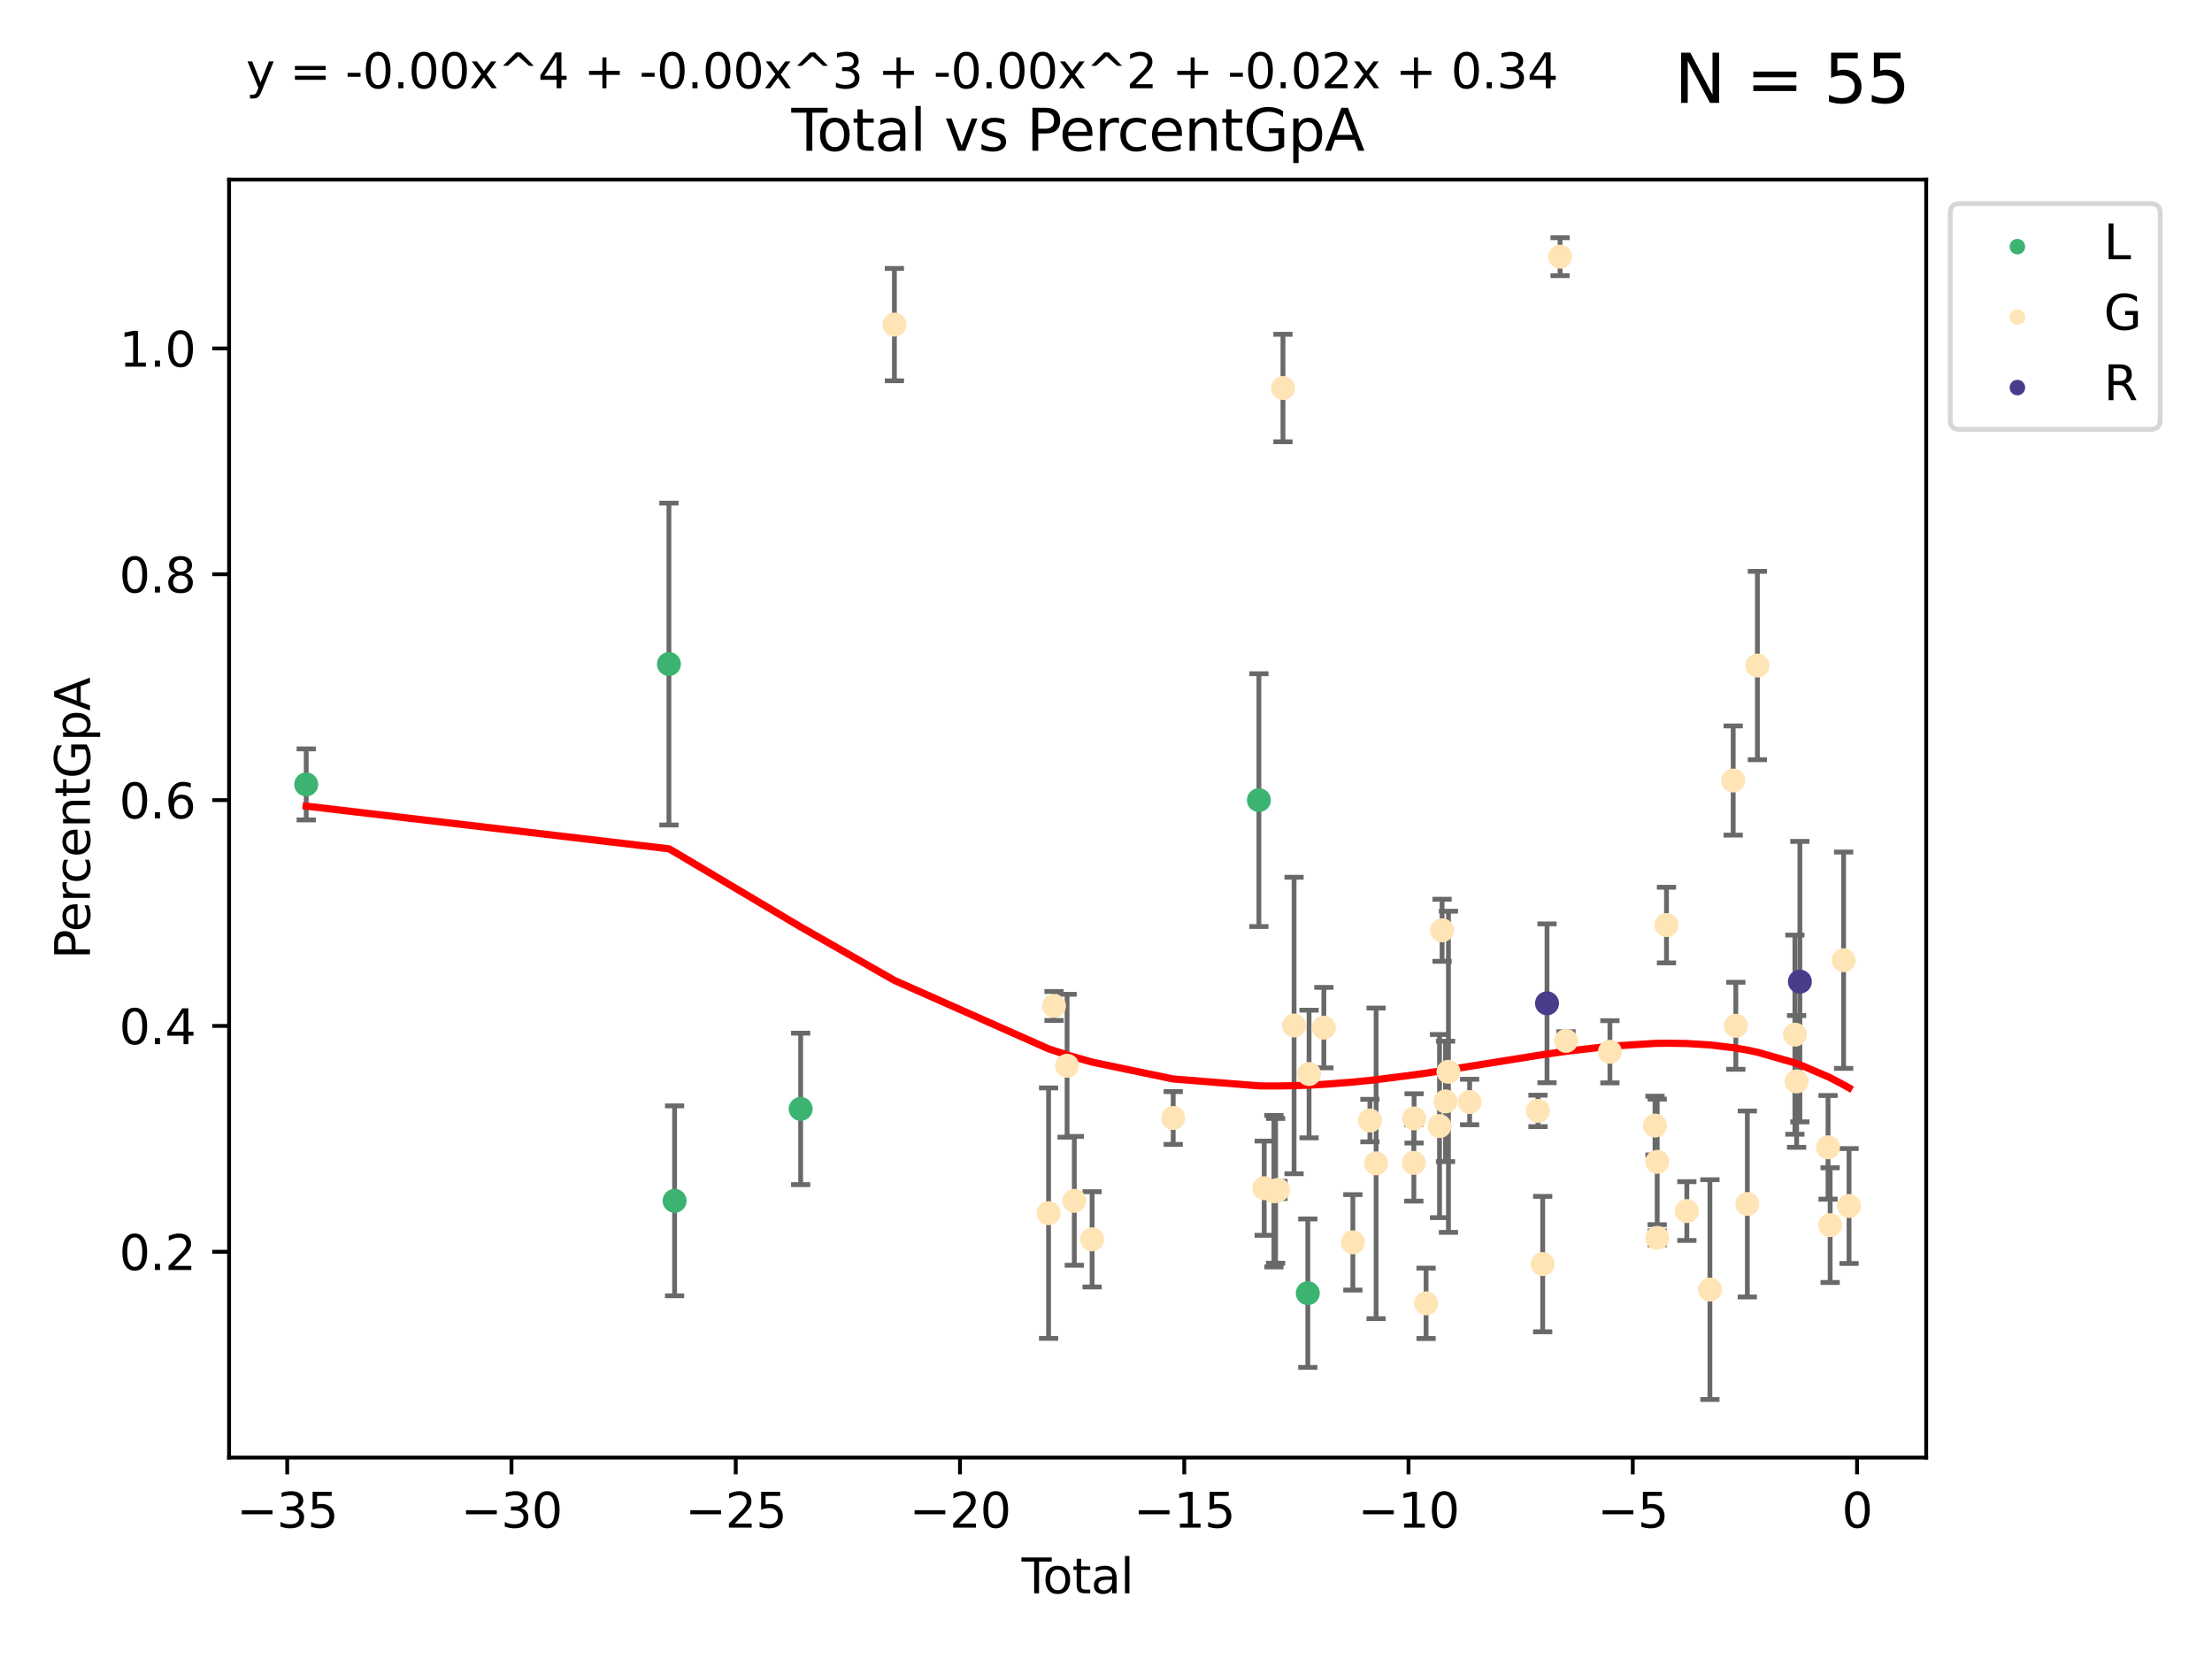 <?xml version="1.0" encoding="utf-8" standalone="no"?>
<!DOCTYPE svg PUBLIC "-//W3C//DTD SVG 1.1//EN"
  "http://www.w3.org/Graphics/SVG/1.1/DTD/svg11.dtd">
<svg xmlns:xlink="http://www.w3.org/1999/xlink" width="460.8pt" height="345.6pt" viewBox="0 0 460.8 345.6" xmlns="http://www.w3.org/2000/svg" version="1.1">
 <defs>
  <style type="text/css">*{stroke-linejoin: round; stroke-linecap: butt}</style>
 </defs>
 <g id="figure_1">
  <g id="patch_1">
   <path d="M 0 345.6 
L 460.8 345.6 
L 460.8 0 
L 0 0 
z
" style="fill: #ffffff"/>
  </g>
  <g id="axes_1">
   <g id="patch_2">
    <path d="M 47.72 303.64 
L 401.26 303.64 
L 401.26 37.411 
L 47.72 37.411 
z
" style="fill: #ffffff"/>
   </g>
   <g id="PathCollection_1">
    <defs>
     <path id="m3e41e3991b" d="M 0 1.118 
C 0.297 1.118 0.581 1 0.791 0.791 
C 1 0.581 1.118 0.297 1.118 0 
C 1.118 -0.297 1 -0.581 0.791 -0.791 
C 0.581 -1 0.297 -1.118 0 -1.118 
C -0.297 -1.118 -0.581 -1 -0.791 -0.791 
C -1 -0.581 -1.118 -0.297 -1.118 0 
C -1.118 0.297 -1 0.581 -0.791 0.791 
C -0.581 1 -0.297 1.118 0 1.118 
z
" style="stroke: #3cb371"/>
    </defs>
    <g clip-path="url(#pbebaef1f27)">
     <use xlink:href="#m3e41e3991b" x="63.79" y="163.407" style="fill: #3cb371; stroke: #3cb371"/>
     <use xlink:href="#m3e41e3991b" x="139.351" y="138.334" style="fill: #3cb371; stroke: #3cb371"/>
     <use xlink:href="#m3e41e3991b" x="140.531" y="250.154" style="fill: #3cb371; stroke: #3cb371"/>
     <use xlink:href="#m3e41e3991b" x="166.792" y="231.004" style="fill: #3cb371; stroke: #3cb371"/>
     <use xlink:href="#m3e41e3991b" x="262.252" y="166.679" style="fill: #3cb371; stroke: #3cb371"/>
     <use xlink:href="#m3e41e3991b" x="272.441" y="269.393" style="fill: #3cb371; stroke: #3cb371"/>
    </g>
   </g>
   <g id="PathCollection_2">
    <defs>
     <path id="mf39c78d63e" d="M 0 1.118 
C 0.297 1.118 0.581 1 0.791 0.791 
C 1 0.581 1.118 0.297 1.118 0 
C 1.118 -0.297 1 -0.581 0.791 -0.791 
C 0.581 -1 0.297 -1.118 0 -1.118 
C -0.297 -1.118 -0.581 -1 -0.791 -0.791 
C -1 -0.581 -1.118 -0.297 -1.118 0 
C -1.118 0.297 -1 0.581 -0.791 0.791 
C -0.581 1 -0.297 1.118 0 1.118 
z
" style="stroke: #ffe4b5"/>
    </defs>
    <g clip-path="url(#pbebaef1f27)">
     <use xlink:href="#mf39c78d63e" x="186.322" y="67.622" style="fill: #ffe4b5; stroke: #ffe4b5"/>
     <use xlink:href="#mf39c78d63e" x="218.437" y="252.72" style="fill: #ffe4b5; stroke: #ffe4b5"/>
     <use xlink:href="#mf39c78d63e" x="219.57" y="209.556" style="fill: #ffe4b5; stroke: #ffe4b5"/>
     <use xlink:href="#mf39c78d63e" x="222.292" y="222.013" style="fill: #ffe4b5; stroke: #ffe4b5"/>
     <use xlink:href="#mf39c78d63e" x="223.798" y="250.153" style="fill: #ffe4b5; stroke: #ffe4b5"/>
     <use xlink:href="#mf39c78d63e" x="227.505" y="258.176" style="fill: #ffe4b5; stroke: #ffe4b5"/>
     <use xlink:href="#mf39c78d63e" x="244.4" y="232.9" style="fill: #ffe4b5; stroke: #ffe4b5"/>
     <use xlink:href="#mf39c78d63e" x="263.358" y="247.522" style="fill: #ffe4b5; stroke: #ffe4b5"/>
     <use xlink:href="#mf39c78d63e" x="265.383" y="248.145" style="fill: #ffe4b5; stroke: #ffe4b5"/>
     <use xlink:href="#mf39c78d63e" x="265.726" y="248.076" style="fill: #ffe4b5; stroke: #ffe4b5"/>
     <use xlink:href="#mf39c78d63e" x="266.226" y="247.88" style="fill: #ffe4b5; stroke: #ffe4b5"/>
     <use xlink:href="#mf39c78d63e" x="267.265" y="80.833" style="fill: #ffe4b5; stroke: #ffe4b5"/>
     <use xlink:href="#mf39c78d63e" x="269.578" y="213.631" style="fill: #ffe4b5; stroke: #ffe4b5"/>
     <use xlink:href="#mf39c78d63e" x="272.702" y="223.736" style="fill: #ffe4b5; stroke: #ffe4b5"/>
     <use xlink:href="#mf39c78d63e" x="275.784" y="214.075" style="fill: #ffe4b5; stroke: #ffe4b5"/>
     <use xlink:href="#mf39c78d63e" x="281.827" y="258.802" style="fill: #ffe4b5; stroke: #ffe4b5"/>
     <use xlink:href="#mf39c78d63e" x="285.381" y="233.433" style="fill: #ffe4b5; stroke: #ffe4b5"/>
     <use xlink:href="#mf39c78d63e" x="286.669" y="242.348" style="fill: #ffe4b5; stroke: #ffe4b5"/>
     <use xlink:href="#mf39c78d63e" x="294.532" y="242.248" style="fill: #ffe4b5; stroke: #ffe4b5"/>
     <use xlink:href="#mf39c78d63e" x="294.58" y="232.981" style="fill: #ffe4b5; stroke: #ffe4b5"/>
     <use xlink:href="#mf39c78d63e" x="297.077" y="271.509" style="fill: #ffe4b5; stroke: #ffe4b5"/>
     <use xlink:href="#mf39c78d63e" x="299.88" y="234.58" style="fill: #ffe4b5; stroke: #ffe4b5"/>
     <use xlink:href="#mf39c78d63e" x="300.413" y="193.794" style="fill: #ffe4b5; stroke: #ffe4b5"/>
     <use xlink:href="#mf39c78d63e" x="301.133" y="229.445" style="fill: #ffe4b5; stroke: #ffe4b5"/>
     <use xlink:href="#mf39c78d63e" x="301.737" y="223.271" style="fill: #ffe4b5; stroke: #ffe4b5"/>
     <use xlink:href="#mf39c78d63e" x="306.151" y="229.568" style="fill: #ffe4b5; stroke: #ffe4b5"/>
     <use xlink:href="#mf39c78d63e" x="320.391" y="231.419" style="fill: #ffe4b5; stroke: #ffe4b5"/>
     <use xlink:href="#mf39c78d63e" x="321.369" y="263.33" style="fill: #ffe4b5; stroke: #ffe4b5"/>
     <use xlink:href="#mf39c78d63e" x="324.991" y="53.471" style="fill: #ffe4b5; stroke: #ffe4b5"/>
     <use xlink:href="#mf39c78d63e" x="326.228" y="216.831" style="fill: #ffe4b5; stroke: #ffe4b5"/>
     <use xlink:href="#mf39c78d63e" x="335.374" y="219.106" style="fill: #ffe4b5; stroke: #ffe4b5"/>
     <use xlink:href="#mf39c78d63e" x="344.764" y="234.476" style="fill: #ffe4b5; stroke: #ffe4b5"/>
     <use xlink:href="#mf39c78d63e" x="345.222" y="242.041" style="fill: #ffe4b5; stroke: #ffe4b5"/>
     <use xlink:href="#mf39c78d63e" x="345.232" y="257.873" style="fill: #ffe4b5; stroke: #ffe4b5"/>
     <use xlink:href="#mf39c78d63e" x="347.16" y="192.703" style="fill: #ffe4b5; stroke: #ffe4b5"/>
     <use xlink:href="#mf39c78d63e" x="351.401" y="252.289" style="fill: #ffe4b5; stroke: #ffe4b5"/>
     <use xlink:href="#mf39c78d63e" x="356.205" y="268.645" style="fill: #ffe4b5; stroke: #ffe4b5"/>
     <use xlink:href="#mf39c78d63e" x="361.057" y="162.596" style="fill: #ffe4b5; stroke: #ffe4b5"/>
     <use xlink:href="#mf39c78d63e" x="361.601" y="213.69" style="fill: #ffe4b5; stroke: #ffe4b5"/>
     <use xlink:href="#mf39c78d63e" x="364.003" y="250.811" style="fill: #ffe4b5; stroke: #ffe4b5"/>
     <use xlink:href="#mf39c78d63e" x="366.1" y="138.643" style="fill: #ffe4b5; stroke: #ffe4b5"/>
     <use xlink:href="#mf39c78d63e" x="373.91" y="215.535" style="fill: #ffe4b5; stroke: #ffe4b5"/>
     <use xlink:href="#mf39c78d63e" x="374.27" y="225.278" style="fill: #ffe4b5; stroke: #ffe4b5"/>
     <use xlink:href="#mf39c78d63e" x="380.817" y="239.008" style="fill: #ffe4b5; stroke: #ffe4b5"/>
     <use xlink:href="#mf39c78d63e" x="381.252" y="255.216" style="fill: #ffe4b5; stroke: #ffe4b5"/>
     <use xlink:href="#mf39c78d63e" x="384.061" y="200.033" style="fill: #ffe4b5; stroke: #ffe4b5"/>
     <use xlink:href="#mf39c78d63e" x="385.19" y="251.233" style="fill: #ffe4b5; stroke: #ffe4b5"/>
    </g>
   </g>
   <g id="PathCollection_3">
    <defs>
     <path id="m89ee3f9624" d="M 0 1.118 
C 0.297 1.118 0.581 1 0.791 0.791 
C 1 0.581 1.118 0.297 1.118 0 
C 1.118 -0.297 1 -0.581 0.791 -0.791 
C 0.581 -1 0.297 -1.118 0 -1.118 
C -0.297 -1.118 -0.581 -1 -0.791 -0.791 
C -1 -0.581 -1.118 -0.297 -1.118 0 
C -1.118 0.297 -1 0.581 -0.791 0.791 
C -0.581 1 -0.297 1.118 0 1.118 
z
" style="stroke: #483d8b"/>
    </defs>
    <g clip-path="url(#pbebaef1f27)">
     <use xlink:href="#m89ee3f9624" x="322.271" y="209.007" style="fill: #483d8b; stroke: #483d8b"/>
     <use xlink:href="#m89ee3f9624" x="374.946" y="204.49" style="fill: #483d8b; stroke: #483d8b"/>
    </g>
   </g>
   <g id="matplotlib.axis_1">
    <g id="xtick_1">
     <g id="line2d_1">
      <defs>
       <path id="m8ff96ed85f" d="M 0 0 
L 0 3.5 
" style="stroke: #000000; stroke-width: 0.8"/>
      </defs>
      <g>
       <use xlink:href="#m8ff96ed85f" x="59.83" y="303.64" style="stroke: #000000; stroke-width: 0.8"/>
      </g>
     </g>
     <g id="text_1">
      <!-- −35 -->
      <g transform="translate(49.278 318.238)scale(0.1 -0.1)">
       <defs>
        <path id="DejaVuSans-2212" d="M 678 2272 
L 4684 2272 
L 4684 1741 
L 678 1741 
L 678 2272 
z
" transform="scale(0.016)"/>
        <path id="DejaVuSans-33" d="M 2597 2516 
Q 3050 2419 3304 2112 
Q 3559 1806 3559 1356 
Q 3559 666 3084 287 
Q 2609 -91 1734 -91 
Q 1441 -91 1130 -33 
Q 819 25 488 141 
L 488 750 
Q 750 597 1062 519 
Q 1375 441 1716 441 
Q 2309 441 2620 675 
Q 2931 909 2931 1356 
Q 2931 1769 2642 2001 
Q 2353 2234 1838 2234 
L 1294 2234 
L 1294 2753 
L 1863 2753 
Q 2328 2753 2575 2939 
Q 2822 3125 2822 3475 
Q 2822 3834 2567 4026 
Q 2313 4219 1838 4219 
Q 1578 4219 1281 4162 
Q 984 4106 628 3988 
L 628 4550 
Q 988 4650 1302 4700 
Q 1616 4750 1894 4750 
Q 2613 4750 3031 4423 
Q 3450 4097 3450 3541 
Q 3450 3153 3228 2886 
Q 3006 2619 2597 2516 
z
" transform="scale(0.016)"/>
        <path id="DejaVuSans-35" d="M 691 4666 
L 3169 4666 
L 3169 4134 
L 1269 4134 
L 1269 2991 
Q 1406 3038 1543 3061 
Q 1681 3084 1819 3084 
Q 2600 3084 3056 2656 
Q 3513 2228 3513 1497 
Q 3513 744 3044 326 
Q 2575 -91 1722 -91 
Q 1428 -91 1123 -41 
Q 819 9 494 109 
L 494 744 
Q 775 591 1075 516 
Q 1375 441 1709 441 
Q 2250 441 2565 725 
Q 2881 1009 2881 1497 
Q 2881 1984 2565 2268 
Q 2250 2553 1709 2553 
Q 1456 2553 1204 2497 
Q 953 2441 691 2322 
L 691 4666 
z
" transform="scale(0.016)"/>
       </defs>
       <use xlink:href="#DejaVuSans-2212"/>
       <use xlink:href="#DejaVuSans-33" x="83.789"/>
       <use xlink:href="#DejaVuSans-35" x="147.412"/>
      </g>
     </g>
    </g>
    <g id="xtick_2">
     <g id="line2d_2">
      <g>
       <use xlink:href="#m8ff96ed85f" x="106.548" y="303.64" style="stroke: #000000; stroke-width: 0.8"/>
      </g>
     </g>
     <g id="text_2">
      <!-- −30 -->
      <g transform="translate(95.996 318.238)scale(0.1 -0.1)">
       <defs>
        <path id="DejaVuSans-30" d="M 2034 4250 
Q 1547 4250 1301 3770 
Q 1056 3291 1056 2328 
Q 1056 1369 1301 889 
Q 1547 409 2034 409 
Q 2525 409 2770 889 
Q 3016 1369 3016 2328 
Q 3016 3291 2770 3770 
Q 2525 4250 2034 4250 
z
M 2034 4750 
Q 2819 4750 3233 4129 
Q 3647 3509 3647 2328 
Q 3647 1150 3233 529 
Q 2819 -91 2034 -91 
Q 1250 -91 836 529 
Q 422 1150 422 2328 
Q 422 3509 836 4129 
Q 1250 4750 2034 4750 
z
" transform="scale(0.016)"/>
       </defs>
       <use xlink:href="#DejaVuSans-2212"/>
       <use xlink:href="#DejaVuSans-33" x="83.789"/>
       <use xlink:href="#DejaVuSans-30" x="147.412"/>
      </g>
     </g>
    </g>
    <g id="xtick_3">
     <g id="line2d_3">
      <g>
       <use xlink:href="#m8ff96ed85f" x="153.266" y="303.64" style="stroke: #000000; stroke-width: 0.8"/>
      </g>
     </g>
     <g id="text_3">
      <!-- −25 -->
      <g transform="translate(142.714 318.238)scale(0.1 -0.1)">
       <defs>
        <path id="DejaVuSans-32" d="M 1228 531 
L 3431 531 
L 3431 0 
L 469 0 
L 469 531 
Q 828 903 1448 1529 
Q 2069 2156 2228 2338 
Q 2531 2678 2651 2914 
Q 2772 3150 2772 3378 
Q 2772 3750 2511 3984 
Q 2250 4219 1831 4219 
Q 1534 4219 1204 4116 
Q 875 4013 500 3803 
L 500 4441 
Q 881 4594 1212 4672 
Q 1544 4750 1819 4750 
Q 2544 4750 2975 4387 
Q 3406 4025 3406 3419 
Q 3406 3131 3298 2873 
Q 3191 2616 2906 2266 
Q 2828 2175 2409 1742 
Q 1991 1309 1228 531 
z
" transform="scale(0.016)"/>
       </defs>
       <use xlink:href="#DejaVuSans-2212"/>
       <use xlink:href="#DejaVuSans-32" x="83.789"/>
       <use xlink:href="#DejaVuSans-35" x="147.412"/>
      </g>
     </g>
    </g>
    <g id="xtick_4">
     <g id="line2d_4">
      <g>
       <use xlink:href="#m8ff96ed85f" x="199.984" y="303.64" style="stroke: #000000; stroke-width: 0.8"/>
      </g>
     </g>
     <g id="text_4">
      <!-- −20 -->
      <g transform="translate(189.432 318.238)scale(0.1 -0.1)">
       <use xlink:href="#DejaVuSans-2212"/>
       <use xlink:href="#DejaVuSans-32" x="83.789"/>
       <use xlink:href="#DejaVuSans-30" x="147.412"/>
      </g>
     </g>
    </g>
    <g id="xtick_5">
     <g id="line2d_5">
      <g>
       <use xlink:href="#m8ff96ed85f" x="246.702" y="303.64" style="stroke: #000000; stroke-width: 0.8"/>
      </g>
     </g>
     <g id="text_5">
      <!-- −15 -->
      <g transform="translate(236.15 318.238)scale(0.1 -0.1)">
       <defs>
        <path id="DejaVuSans-31" d="M 794 531 
L 1825 531 
L 1825 4091 
L 703 3866 
L 703 4441 
L 1819 4666 
L 2450 4666 
L 2450 531 
L 3481 531 
L 3481 0 
L 794 0 
L 794 531 
z
" transform="scale(0.016)"/>
       </defs>
       <use xlink:href="#DejaVuSans-2212"/>
       <use xlink:href="#DejaVuSans-31" x="83.789"/>
       <use xlink:href="#DejaVuSans-35" x="147.412"/>
      </g>
     </g>
    </g>
    <g id="xtick_6">
     <g id="line2d_6">
      <g>
       <use xlink:href="#m8ff96ed85f" x="293.42" y="303.64" style="stroke: #000000; stroke-width: 0.8"/>
      </g>
     </g>
     <g id="text_6">
      <!-- −10 -->
      <g transform="translate(282.868 318.238)scale(0.1 -0.1)">
       <use xlink:href="#DejaVuSans-2212"/>
       <use xlink:href="#DejaVuSans-31" x="83.789"/>
       <use xlink:href="#DejaVuSans-30" x="147.412"/>
      </g>
     </g>
    </g>
    <g id="xtick_7">
     <g id="line2d_7">
      <g>
       <use xlink:href="#m8ff96ed85f" x="340.138" y="303.64" style="stroke: #000000; stroke-width: 0.8"/>
      </g>
     </g>
     <g id="text_7">
      <!-- −5 -->
      <g transform="translate(332.767 318.238)scale(0.1 -0.1)">
       <use xlink:href="#DejaVuSans-2212"/>
       <use xlink:href="#DejaVuSans-35" x="83.789"/>
      </g>
     </g>
    </g>
    <g id="xtick_8">
     <g id="line2d_8">
      <g>
       <use xlink:href="#m8ff96ed85f" x="386.856" y="303.64" style="stroke: #000000; stroke-width: 0.8"/>
      </g>
     </g>
     <g id="text_8">
      <!-- 0 -->
      <g transform="translate(383.674 318.238)scale(0.1 -0.1)">
       <use xlink:href="#DejaVuSans-30"/>
      </g>
     </g>
    </g>
    <g id="text_9">
     <!-- Total -->
     <g transform="translate(212.813 331.917)scale(0.1 -0.1)">
      <defs>
       <path id="DejaVuSans-54" d="M -19 4666 
L 3928 4666 
L 3928 4134 
L 2272 4134 
L 2272 0 
L 1638 0 
L 1638 4134 
L -19 4134 
L -19 4666 
z
" transform="scale(0.016)"/>
       <path id="DejaVuSans-6f" d="M 1959 3097 
Q 1497 3097 1228 2736 
Q 959 2375 959 1747 
Q 959 1119 1226 758 
Q 1494 397 1959 397 
Q 2419 397 2687 759 
Q 2956 1122 2956 1747 
Q 2956 2369 2687 2733 
Q 2419 3097 1959 3097 
z
M 1959 3584 
Q 2709 3584 3137 3096 
Q 3566 2609 3566 1747 
Q 3566 888 3137 398 
Q 2709 -91 1959 -91 
Q 1206 -91 779 398 
Q 353 888 353 1747 
Q 353 2609 779 3096 
Q 1206 3584 1959 3584 
z
" transform="scale(0.016)"/>
       <path id="DejaVuSans-74" d="M 1172 4494 
L 1172 3500 
L 2356 3500 
L 2356 3053 
L 1172 3053 
L 1172 1153 
Q 1172 725 1289 603 
Q 1406 481 1766 481 
L 2356 481 
L 2356 0 
L 1766 0 
Q 1100 0 847 248 
Q 594 497 594 1153 
L 594 3053 
L 172 3053 
L 172 3500 
L 594 3500 
L 594 4494 
L 1172 4494 
z
" transform="scale(0.016)"/>
       <path id="DejaVuSans-61" d="M 2194 1759 
Q 1497 1759 1228 1600 
Q 959 1441 959 1056 
Q 959 750 1161 570 
Q 1363 391 1709 391 
Q 2188 391 2477 730 
Q 2766 1069 2766 1631 
L 2766 1759 
L 2194 1759 
z
M 3341 1997 
L 3341 0 
L 2766 0 
L 2766 531 
Q 2569 213 2275 61 
Q 1981 -91 1556 -91 
Q 1019 -91 701 211 
Q 384 513 384 1019 
Q 384 1609 779 1909 
Q 1175 2209 1959 2209 
L 2766 2209 
L 2766 2266 
Q 2766 2663 2505 2880 
Q 2244 3097 1772 3097 
Q 1472 3097 1187 3025 
Q 903 2953 641 2809 
L 641 3341 
Q 956 3463 1253 3523 
Q 1550 3584 1831 3584 
Q 2591 3584 2966 3190 
Q 3341 2797 3341 1997 
z
" transform="scale(0.016)"/>
       <path id="DejaVuSans-6c" d="M 603 4863 
L 1178 4863 
L 1178 0 
L 603 0 
L 603 4863 
z
" transform="scale(0.016)"/>
      </defs>
      <use xlink:href="#DejaVuSans-54"/>
      <use xlink:href="#DejaVuSans-6f" x="44.084"/>
      <use xlink:href="#DejaVuSans-74" x="105.266"/>
      <use xlink:href="#DejaVuSans-61" x="144.475"/>
      <use xlink:href="#DejaVuSans-6c" x="205.754"/>
     </g>
    </g>
   </g>
   <g id="matplotlib.axis_2">
    <g id="ytick_1">
     <g id="line2d_9">
      <defs>
       <path id="m022182ba59" d="M 0 0 
L -3.5 0 
" style="stroke: #000000; stroke-width: 0.8"/>
      </defs>
      <g>
       <use xlink:href="#m022182ba59" x="47.72" y="260.763" style="stroke: #000000; stroke-width: 0.8"/>
      </g>
     </g>
     <g id="text_10">
      <!-- 0.2 -->
      <g transform="translate(24.817 264.562)scale(0.1 -0.1)">
       <defs>
        <path id="DejaVuSans-2e" d="M 684 794 
L 1344 794 
L 1344 0 
L 684 0 
L 684 794 
z
" transform="scale(0.016)"/>
       </defs>
       <use xlink:href="#DejaVuSans-30"/>
       <use xlink:href="#DejaVuSans-2e" x="63.623"/>
       <use xlink:href="#DejaVuSans-32" x="95.41"/>
      </g>
     </g>
    </g>
    <g id="ytick_2">
     <g id="line2d_10">
      <g>
       <use xlink:href="#m022182ba59" x="47.72" y="213.719" style="stroke: #000000; stroke-width: 0.8"/>
      </g>
     </g>
     <g id="text_11">
      <!-- 0.4 -->
      <g transform="translate(24.817 217.519)scale(0.1 -0.1)">
       <defs>
        <path id="DejaVuSans-34" d="M 2419 4116 
L 825 1625 
L 2419 1625 
L 2419 4116 
z
M 2253 4666 
L 3047 4666 
L 3047 1625 
L 3713 1625 
L 3713 1100 
L 3047 1100 
L 3047 0 
L 2419 0 
L 2419 1100 
L 313 1100 
L 313 1709 
L 2253 4666 
z
" transform="scale(0.016)"/>
       </defs>
       <use xlink:href="#DejaVuSans-30"/>
       <use xlink:href="#DejaVuSans-2e" x="63.623"/>
       <use xlink:href="#DejaVuSans-34" x="95.41"/>
      </g>
     </g>
    </g>
    <g id="ytick_3">
     <g id="line2d_11">
      <g>
       <use xlink:href="#m022182ba59" x="47.72" y="166.676" style="stroke: #000000; stroke-width: 0.8"/>
      </g>
     </g>
     <g id="text_12">
      <!-- 0.6 -->
      <g transform="translate(24.817 170.475)scale(0.1 -0.1)">
       <defs>
        <path id="DejaVuSans-36" d="M 2113 2584 
Q 1688 2584 1439 2293 
Q 1191 2003 1191 1497 
Q 1191 994 1439 701 
Q 1688 409 2113 409 
Q 2538 409 2786 701 
Q 3034 994 3034 1497 
Q 3034 2003 2786 2293 
Q 2538 2584 2113 2584 
z
M 3366 4563 
L 3366 3988 
Q 3128 4100 2886 4159 
Q 2644 4219 2406 4219 
Q 1781 4219 1451 3797 
Q 1122 3375 1075 2522 
Q 1259 2794 1537 2939 
Q 1816 3084 2150 3084 
Q 2853 3084 3261 2657 
Q 3669 2231 3669 1497 
Q 3669 778 3244 343 
Q 2819 -91 2113 -91 
Q 1303 -91 875 529 
Q 447 1150 447 2328 
Q 447 3434 972 4092 
Q 1497 4750 2381 4750 
Q 2619 4750 2861 4703 
Q 3103 4656 3366 4563 
z
" transform="scale(0.016)"/>
       </defs>
       <use xlink:href="#DejaVuSans-30"/>
       <use xlink:href="#DejaVuSans-2e" x="63.623"/>
       <use xlink:href="#DejaVuSans-36" x="95.41"/>
      </g>
     </g>
    </g>
    <g id="ytick_4">
     <g id="line2d_12">
      <g>
       <use xlink:href="#m022182ba59" x="47.72" y="119.632" style="stroke: #000000; stroke-width: 0.8"/>
      </g>
     </g>
     <g id="text_13">
      <!-- 0.8 -->
      <g transform="translate(24.817 123.431)scale(0.1 -0.1)">
       <defs>
        <path id="DejaVuSans-38" d="M 2034 2216 
Q 1584 2216 1326 1975 
Q 1069 1734 1069 1313 
Q 1069 891 1326 650 
Q 1584 409 2034 409 
Q 2484 409 2743 651 
Q 3003 894 3003 1313 
Q 3003 1734 2745 1975 
Q 2488 2216 2034 2216 
z
M 1403 2484 
Q 997 2584 770 2862 
Q 544 3141 544 3541 
Q 544 4100 942 4425 
Q 1341 4750 2034 4750 
Q 2731 4750 3128 4425 
Q 3525 4100 3525 3541 
Q 3525 3141 3298 2862 
Q 3072 2584 2669 2484 
Q 3125 2378 3379 2068 
Q 3634 1759 3634 1313 
Q 3634 634 3220 271 
Q 2806 -91 2034 -91 
Q 1263 -91 848 271 
Q 434 634 434 1313 
Q 434 1759 690 2068 
Q 947 2378 1403 2484 
z
M 1172 3481 
Q 1172 3119 1398 2916 
Q 1625 2713 2034 2713 
Q 2441 2713 2670 2916 
Q 2900 3119 2900 3481 
Q 2900 3844 2670 4047 
Q 2441 4250 2034 4250 
Q 1625 4250 1398 4047 
Q 1172 3844 1172 3481 
z
" transform="scale(0.016)"/>
       </defs>
       <use xlink:href="#DejaVuSans-30"/>
       <use xlink:href="#DejaVuSans-2e" x="63.623"/>
       <use xlink:href="#DejaVuSans-38" x="95.41"/>
      </g>
     </g>
    </g>
    <g id="ytick_5">
     <g id="line2d_13">
      <g>
       <use xlink:href="#m022182ba59" x="47.72" y="72.588" style="stroke: #000000; stroke-width: 0.8"/>
      </g>
     </g>
     <g id="text_14">
      <!-- 1.0 -->
      <g transform="translate(24.817 76.388)scale(0.1 -0.1)">
       <use xlink:href="#DejaVuSans-31"/>
       <use xlink:href="#DejaVuSans-2e" x="63.623"/>
       <use xlink:href="#DejaVuSans-30" x="95.41"/>
      </g>
     </g>
    </g>
    <g id="text_15">
     <!-- PercentGpA -->
     <g transform="translate(18.737 199.802)rotate(-90)scale(0.1 -0.1)">
      <defs>
       <path id="DejaVuSans-50" d="M 1259 4147 
L 1259 2394 
L 2053 2394 
Q 2494 2394 2734 2622 
Q 2975 2850 2975 3272 
Q 2975 3691 2734 3919 
Q 2494 4147 2053 4147 
L 1259 4147 
z
M 628 4666 
L 2053 4666 
Q 2838 4666 3239 4311 
Q 3641 3956 3641 3272 
Q 3641 2581 3239 2228 
Q 2838 1875 2053 1875 
L 1259 1875 
L 1259 0 
L 628 0 
L 628 4666 
z
" transform="scale(0.016)"/>
       <path id="DejaVuSans-65" d="M 3597 1894 
L 3597 1613 
L 953 1613 
Q 991 1019 1311 708 
Q 1631 397 2203 397 
Q 2534 397 2845 478 
Q 3156 559 3463 722 
L 3463 178 
Q 3153 47 2828 -22 
Q 2503 -91 2169 -91 
Q 1331 -91 842 396 
Q 353 884 353 1716 
Q 353 2575 817 3079 
Q 1281 3584 2069 3584 
Q 2775 3584 3186 3129 
Q 3597 2675 3597 1894 
z
M 3022 2063 
Q 3016 2534 2758 2815 
Q 2500 3097 2075 3097 
Q 1594 3097 1305 2825 
Q 1016 2553 972 2059 
L 3022 2063 
z
" transform="scale(0.016)"/>
       <path id="DejaVuSans-72" d="M 2631 2963 
Q 2534 3019 2420 3045 
Q 2306 3072 2169 3072 
Q 1681 3072 1420 2755 
Q 1159 2438 1159 1844 
L 1159 0 
L 581 0 
L 581 3500 
L 1159 3500 
L 1159 2956 
Q 1341 3275 1631 3429 
Q 1922 3584 2338 3584 
Q 2397 3584 2469 3576 
Q 2541 3569 2628 3553 
L 2631 2963 
z
" transform="scale(0.016)"/>
       <path id="DejaVuSans-63" d="M 3122 3366 
L 3122 2828 
Q 2878 2963 2633 3030 
Q 2388 3097 2138 3097 
Q 1578 3097 1268 2742 
Q 959 2388 959 1747 
Q 959 1106 1268 751 
Q 1578 397 2138 397 
Q 2388 397 2633 464 
Q 2878 531 3122 666 
L 3122 134 
Q 2881 22 2623 -34 
Q 2366 -91 2075 -91 
Q 1284 -91 818 406 
Q 353 903 353 1747 
Q 353 2603 823 3093 
Q 1294 3584 2113 3584 
Q 2378 3584 2631 3529 
Q 2884 3475 3122 3366 
z
" transform="scale(0.016)"/>
       <path id="DejaVuSans-6e" d="M 3513 2113 
L 3513 0 
L 2938 0 
L 2938 2094 
Q 2938 2591 2744 2837 
Q 2550 3084 2163 3084 
Q 1697 3084 1428 2787 
Q 1159 2491 1159 1978 
L 1159 0 
L 581 0 
L 581 3500 
L 1159 3500 
L 1159 2956 
Q 1366 3272 1645 3428 
Q 1925 3584 2291 3584 
Q 2894 3584 3203 3211 
Q 3513 2838 3513 2113 
z
" transform="scale(0.016)"/>
       <path id="DejaVuSans-47" d="M 3809 666 
L 3809 1919 
L 2778 1919 
L 2778 2438 
L 4434 2438 
L 4434 434 
Q 4069 175 3628 42 
Q 3188 -91 2688 -91 
Q 1594 -91 976 548 
Q 359 1188 359 2328 
Q 359 3472 976 4111 
Q 1594 4750 2688 4750 
Q 3144 4750 3555 4637 
Q 3966 4525 4313 4306 
L 4313 3634 
Q 3963 3931 3569 4081 
Q 3175 4231 2741 4231 
Q 1884 4231 1454 3753 
Q 1025 3275 1025 2328 
Q 1025 1384 1454 906 
Q 1884 428 2741 428 
Q 3075 428 3337 486 
Q 3600 544 3809 666 
z
" transform="scale(0.016)"/>
       <path id="DejaVuSans-70" d="M 1159 525 
L 1159 -1331 
L 581 -1331 
L 581 3500 
L 1159 3500 
L 1159 2969 
Q 1341 3281 1617 3432 
Q 1894 3584 2278 3584 
Q 2916 3584 3314 3078 
Q 3713 2572 3713 1747 
Q 3713 922 3314 415 
Q 2916 -91 2278 -91 
Q 1894 -91 1617 61 
Q 1341 213 1159 525 
z
M 3116 1747 
Q 3116 2381 2855 2742 
Q 2594 3103 2138 3103 
Q 1681 3103 1420 2742 
Q 1159 2381 1159 1747 
Q 1159 1113 1420 752 
Q 1681 391 2138 391 
Q 2594 391 2855 752 
Q 3116 1113 3116 1747 
z
" transform="scale(0.016)"/>
       <path id="DejaVuSans-41" d="M 2188 4044 
L 1331 1722 
L 3047 1722 
L 2188 4044 
z
M 1831 4666 
L 2547 4666 
L 4325 0 
L 3669 0 
L 3244 1197 
L 1141 1197 
L 716 0 
L 50 0 
L 1831 4666 
z
" transform="scale(0.016)"/>
      </defs>
      <use xlink:href="#DejaVuSans-50"/>
      <use xlink:href="#DejaVuSans-65" x="56.678"/>
      <use xlink:href="#DejaVuSans-72" x="118.201"/>
      <use xlink:href="#DejaVuSans-63" x="157.064"/>
      <use xlink:href="#DejaVuSans-65" x="212.045"/>
      <use xlink:href="#DejaVuSans-6e" x="273.568"/>
      <use xlink:href="#DejaVuSans-74" x="336.947"/>
      <use xlink:href="#DejaVuSans-47" x="376.156"/>
      <use xlink:href="#DejaVuSans-70" x="453.646"/>
      <use xlink:href="#DejaVuSans-41" x="517.123"/>
     </g>
    </g>
   </g>
   <g id="LineCollection_1">
    <path d="M 63.79 170.805 
L 63.79 156.009 
" clip-path="url(#pbebaef1f27)" style="fill: none; stroke: #696969"/>
    <path d="M 139.351 171.86 
L 139.351 104.808 
" clip-path="url(#pbebaef1f27)" style="fill: none; stroke: #696969"/>
    <path d="M 140.531 269.934 
L 140.531 230.373 
" clip-path="url(#pbebaef1f27)" style="fill: none; stroke: #696969"/>
    <path d="M 166.792 246.781 
L 166.792 215.227 
" clip-path="url(#pbebaef1f27)" style="fill: none; stroke: #696969"/>
    <path d="M 262.252 193.013 
L 262.252 140.344 
" clip-path="url(#pbebaef1f27)" style="fill: none; stroke: #696969"/>
    <path d="M 272.441 284.855 
L 272.441 253.931 
" clip-path="url(#pbebaef1f27)" style="fill: none; stroke: #696969"/>
   </g>
   <g id="line2d_14">
    <defs>
     <path id="mbb293df885" d="M 2 0 
L -2 -0 
" style="stroke: #696969"/>
    </defs>
    <g clip-path="url(#pbebaef1f27)">
     <use xlink:href="#mbb293df885" x="63.79" y="170.805" style="fill: #696969; stroke: #696969"/>
     <use xlink:href="#mbb293df885" x="139.351" y="171.86" style="fill: #696969; stroke: #696969"/>
     <use xlink:href="#mbb293df885" x="140.531" y="269.934" style="fill: #696969; stroke: #696969"/>
     <use xlink:href="#mbb293df885" x="166.792" y="246.781" style="fill: #696969; stroke: #696969"/>
     <use xlink:href="#mbb293df885" x="262.252" y="193.013" style="fill: #696969; stroke: #696969"/>
     <use xlink:href="#mbb293df885" x="272.441" y="284.855" style="fill: #696969; stroke: #696969"/>
    </g>
   </g>
   <g id="line2d_15">
    <g clip-path="url(#pbebaef1f27)">
     <use xlink:href="#mbb293df885" x="63.79" y="156.009" style="fill: #696969; stroke: #696969"/>
     <use xlink:href="#mbb293df885" x="139.351" y="104.808" style="fill: #696969; stroke: #696969"/>
     <use xlink:href="#mbb293df885" x="140.531" y="230.373" style="fill: #696969; stroke: #696969"/>
     <use xlink:href="#mbb293df885" x="166.792" y="215.227" style="fill: #696969; stroke: #696969"/>
     <use xlink:href="#mbb293df885" x="262.252" y="140.344" style="fill: #696969; stroke: #696969"/>
     <use xlink:href="#mbb293df885" x="272.441" y="253.931" style="fill: #696969; stroke: #696969"/>
    </g>
   </g>
   <g id="LineCollection_2">
    <path d="M 186.322 79.323 
L 186.322 55.921 
" clip-path="url(#pbebaef1f27)" style="fill: none; stroke: #696969"/>
    <path d="M 218.437 278.806 
L 218.437 226.633 
" clip-path="url(#pbebaef1f27)" style="fill: none; stroke: #696969"/>
    <path d="M 219.57 212.573 
L 219.57 206.539 
" clip-path="url(#pbebaef1f27)" style="fill: none; stroke: #696969"/>
    <path d="M 222.292 236.895 
L 222.292 207.131 
" clip-path="url(#pbebaef1f27)" style="fill: none; stroke: #696969"/>
    <path d="M 223.798 263.575 
L 223.798 236.731 
" clip-path="url(#pbebaef1f27)" style="fill: none; stroke: #696969"/>
    <path d="M 227.505 268.098 
L 227.505 248.254 
" clip-path="url(#pbebaef1f27)" style="fill: none; stroke: #696969"/>
    <path d="M 244.4 238.398 
L 244.4 227.403 
" clip-path="url(#pbebaef1f27)" style="fill: none; stroke: #696969"/>
    <path d="M 263.358 257.337 
L 263.358 237.706 
" clip-path="url(#pbebaef1f27)" style="fill: none; stroke: #696969"/>
    <path d="M 265.383 263.925 
L 265.383 232.365 
" clip-path="url(#pbebaef1f27)" style="fill: none; stroke: #696969"/>
    <path d="M 265.726 263.149 
L 265.726 233.003 
" clip-path="url(#pbebaef1f27)" style="fill: none; stroke: #696969"/>
    <path d="M 266.226 249.675 
L 266.226 246.084 
" clip-path="url(#pbebaef1f27)" style="fill: none; stroke: #696969"/>
    <path d="M 267.265 92.029 
L 267.265 69.636 
" clip-path="url(#pbebaef1f27)" style="fill: none; stroke: #696969"/>
    <path d="M 269.578 244.515 
L 269.578 182.747 
" clip-path="url(#pbebaef1f27)" style="fill: none; stroke: #696969"/>
    <path d="M 272.702 237.034 
L 272.702 210.438 
" clip-path="url(#pbebaef1f27)" style="fill: none; stroke: #696969"/>
    <path d="M 275.784 222.459 
L 275.784 205.691 
" clip-path="url(#pbebaef1f27)" style="fill: none; stroke: #696969"/>
    <path d="M 281.827 268.742 
L 281.827 248.861 
" clip-path="url(#pbebaef1f27)" style="fill: none; stroke: #696969"/>
    <path d="M 285.381 237.863 
L 285.381 229.003 
" clip-path="url(#pbebaef1f27)" style="fill: none; stroke: #696969"/>
    <path d="M 286.669 274.7 
L 286.669 209.995 
" clip-path="url(#pbebaef1f27)" style="fill: none; stroke: #696969"/>
    <path d="M 294.532 250.217 
L 294.532 234.278 
" clip-path="url(#pbebaef1f27)" style="fill: none; stroke: #696969"/>
    <path d="M 294.58 238.115 
L 294.58 227.846 
" clip-path="url(#pbebaef1f27)" style="fill: none; stroke: #696969"/>
    <path d="M 297.077 278.84 
L 297.077 264.177 
" clip-path="url(#pbebaef1f27)" style="fill: none; stroke: #696969"/>
    <path d="M 299.88 253.657 
L 299.88 215.503 
" clip-path="url(#pbebaef1f27)" style="fill: none; stroke: #696969"/>
    <path d="M 300.413 200.258 
L 300.413 187.331 
" clip-path="url(#pbebaef1f27)" style="fill: none; stroke: #696969"/>
    <path d="M 301.133 241.984 
L 301.133 216.905 
" clip-path="url(#pbebaef1f27)" style="fill: none; stroke: #696969"/>
    <path d="M 301.737 256.725 
L 301.737 189.816 
" clip-path="url(#pbebaef1f27)" style="fill: none; stroke: #696969"/>
    <path d="M 306.151 234.306 
L 306.151 224.829 
" clip-path="url(#pbebaef1f27)" style="fill: none; stroke: #696969"/>
    <path d="M 320.391 234.691 
L 320.391 228.147 
" clip-path="url(#pbebaef1f27)" style="fill: none; stroke: #696969"/>
    <path d="M 321.369 277.437 
L 321.369 249.224 
" clip-path="url(#pbebaef1f27)" style="fill: none; stroke: #696969"/>
    <path d="M 324.991 57.429 
L 324.991 49.513 
" clip-path="url(#pbebaef1f27)" style="fill: none; stroke: #696969"/>
    <path d="M 326.228 218.74 
L 326.228 214.922 
" clip-path="url(#pbebaef1f27)" style="fill: none; stroke: #696969"/>
    <path d="M 335.374 225.583 
L 335.374 212.628 
" clip-path="url(#pbebaef1f27)" style="fill: none; stroke: #696969"/>
    <path d="M 344.764 240.599 
L 344.764 228.353 
" clip-path="url(#pbebaef1f27)" style="fill: none; stroke: #696969"/>
    <path d="M 345.222 255.114 
L 345.222 228.967 
" clip-path="url(#pbebaef1f27)" style="fill: none; stroke: #696969"/>
    <path d="M 345.232 259.32 
L 345.232 256.427 
" clip-path="url(#pbebaef1f27)" style="fill: none; stroke: #696969"/>
    <path d="M 347.16 200.579 
L 347.16 184.828 
" clip-path="url(#pbebaef1f27)" style="fill: none; stroke: #696969"/>
    <path d="M 351.401 258.411 
L 351.401 246.166 
" clip-path="url(#pbebaef1f27)" style="fill: none; stroke: #696969"/>
    <path d="M 356.205 291.539 
L 356.205 245.752 
" clip-path="url(#pbebaef1f27)" style="fill: none; stroke: #696969"/>
    <path d="M 361.057 173.965 
L 361.057 151.228 
" clip-path="url(#pbebaef1f27)" style="fill: none; stroke: #696969"/>
    <path d="M 361.601 222.753 
L 361.601 204.628 
" clip-path="url(#pbebaef1f27)" style="fill: none; stroke: #696969"/>
    <path d="M 364.003 270.183 
L 364.003 231.439 
" clip-path="url(#pbebaef1f27)" style="fill: none; stroke: #696969"/>
    <path d="M 366.1 158.266 
L 366.1 119.021 
" clip-path="url(#pbebaef1f27)" style="fill: none; stroke: #696969"/>
    <path d="M 373.91 236.276 
L 373.91 194.793 
" clip-path="url(#pbebaef1f27)" style="fill: none; stroke: #696969"/>
    <path d="M 374.27 239.002 
L 374.27 211.553 
" clip-path="url(#pbebaef1f27)" style="fill: none; stroke: #696969"/>
    <path d="M 380.817 249.805 
L 380.817 228.211 
" clip-path="url(#pbebaef1f27)" style="fill: none; stroke: #696969"/>
    <path d="M 381.252 267.165 
L 381.252 243.267 
" clip-path="url(#pbebaef1f27)" style="fill: none; stroke: #696969"/>
    <path d="M 384.061 222.565 
L 384.061 177.5 
" clip-path="url(#pbebaef1f27)" style="fill: none; stroke: #696969"/>
    <path d="M 385.19 263.203 
L 385.19 239.263 
" clip-path="url(#pbebaef1f27)" style="fill: none; stroke: #696969"/>
   </g>
   <g id="line2d_16">
    <g clip-path="url(#pbebaef1f27)">
     <use xlink:href="#mbb293df885" x="186.322" y="79.323" style="fill: #696969; stroke: #696969"/>
     <use xlink:href="#mbb293df885" x="218.437" y="278.806" style="fill: #696969; stroke: #696969"/>
     <use xlink:href="#mbb293df885" x="219.57" y="212.573" style="fill: #696969; stroke: #696969"/>
     <use xlink:href="#mbb293df885" x="222.292" y="236.895" style="fill: #696969; stroke: #696969"/>
     <use xlink:href="#mbb293df885" x="223.798" y="263.575" style="fill: #696969; stroke: #696969"/>
     <use xlink:href="#mbb293df885" x="227.505" y="268.098" style="fill: #696969; stroke: #696969"/>
     <use xlink:href="#mbb293df885" x="244.4" y="238.398" style="fill: #696969; stroke: #696969"/>
     <use xlink:href="#mbb293df885" x="263.358" y="257.337" style="fill: #696969; stroke: #696969"/>
     <use xlink:href="#mbb293df885" x="265.383" y="263.925" style="fill: #696969; stroke: #696969"/>
     <use xlink:href="#mbb293df885" x="265.726" y="263.149" style="fill: #696969; stroke: #696969"/>
     <use xlink:href="#mbb293df885" x="266.226" y="249.675" style="fill: #696969; stroke: #696969"/>
     <use xlink:href="#mbb293df885" x="267.265" y="92.029" style="fill: #696969; stroke: #696969"/>
     <use xlink:href="#mbb293df885" x="269.578" y="244.515" style="fill: #696969; stroke: #696969"/>
     <use xlink:href="#mbb293df885" x="272.702" y="237.034" style="fill: #696969; stroke: #696969"/>
     <use xlink:href="#mbb293df885" x="275.784" y="222.459" style="fill: #696969; stroke: #696969"/>
     <use xlink:href="#mbb293df885" x="281.827" y="268.742" style="fill: #696969; stroke: #696969"/>
     <use xlink:href="#mbb293df885" x="285.381" y="237.863" style="fill: #696969; stroke: #696969"/>
     <use xlink:href="#mbb293df885" x="286.669" y="274.7" style="fill: #696969; stroke: #696969"/>
     <use xlink:href="#mbb293df885" x="294.532" y="250.217" style="fill: #696969; stroke: #696969"/>
     <use xlink:href="#mbb293df885" x="294.58" y="238.115" style="fill: #696969; stroke: #696969"/>
     <use xlink:href="#mbb293df885" x="297.077" y="278.84" style="fill: #696969; stroke: #696969"/>
     <use xlink:href="#mbb293df885" x="299.88" y="253.657" style="fill: #696969; stroke: #696969"/>
     <use xlink:href="#mbb293df885" x="300.413" y="200.258" style="fill: #696969; stroke: #696969"/>
     <use xlink:href="#mbb293df885" x="301.133" y="241.984" style="fill: #696969; stroke: #696969"/>
     <use xlink:href="#mbb293df885" x="301.737" y="256.725" style="fill: #696969; stroke: #696969"/>
     <use xlink:href="#mbb293df885" x="306.151" y="234.306" style="fill: #696969; stroke: #696969"/>
     <use xlink:href="#mbb293df885" x="320.391" y="234.691" style="fill: #696969; stroke: #696969"/>
     <use xlink:href="#mbb293df885" x="321.369" y="277.437" style="fill: #696969; stroke: #696969"/>
     <use xlink:href="#mbb293df885" x="324.991" y="57.429" style="fill: #696969; stroke: #696969"/>
     <use xlink:href="#mbb293df885" x="326.228" y="218.74" style="fill: #696969; stroke: #696969"/>
     <use xlink:href="#mbb293df885" x="335.374" y="225.583" style="fill: #696969; stroke: #696969"/>
     <use xlink:href="#mbb293df885" x="344.764" y="240.599" style="fill: #696969; stroke: #696969"/>
     <use xlink:href="#mbb293df885" x="345.222" y="255.114" style="fill: #696969; stroke: #696969"/>
     <use xlink:href="#mbb293df885" x="345.232" y="259.32" style="fill: #696969; stroke: #696969"/>
     <use xlink:href="#mbb293df885" x="347.16" y="200.579" style="fill: #696969; stroke: #696969"/>
     <use xlink:href="#mbb293df885" x="351.401" y="258.411" style="fill: #696969; stroke: #696969"/>
     <use xlink:href="#mbb293df885" x="356.205" y="291.539" style="fill: #696969; stroke: #696969"/>
     <use xlink:href="#mbb293df885" x="361.057" y="173.965" style="fill: #696969; stroke: #696969"/>
     <use xlink:href="#mbb293df885" x="361.601" y="222.753" style="fill: #696969; stroke: #696969"/>
     <use xlink:href="#mbb293df885" x="364.003" y="270.183" style="fill: #696969; stroke: #696969"/>
     <use xlink:href="#mbb293df885" x="366.1" y="158.266" style="fill: #696969; stroke: #696969"/>
     <use xlink:href="#mbb293df885" x="373.91" y="236.276" style="fill: #696969; stroke: #696969"/>
     <use xlink:href="#mbb293df885" x="374.27" y="239.002" style="fill: #696969; stroke: #696969"/>
     <use xlink:href="#mbb293df885" x="380.817" y="249.805" style="fill: #696969; stroke: #696969"/>
     <use xlink:href="#mbb293df885" x="381.252" y="267.165" style="fill: #696969; stroke: #696969"/>
     <use xlink:href="#mbb293df885" x="384.061" y="222.565" style="fill: #696969; stroke: #696969"/>
     <use xlink:href="#mbb293df885" x="385.19" y="263.203" style="fill: #696969; stroke: #696969"/>
    </g>
   </g>
   <g id="line2d_17">
    <g clip-path="url(#pbebaef1f27)">
     <use xlink:href="#mbb293df885" x="186.322" y="55.921" style="fill: #696969; stroke: #696969"/>
     <use xlink:href="#mbb293df885" x="218.437" y="226.633" style="fill: #696969; stroke: #696969"/>
     <use xlink:href="#mbb293df885" x="219.57" y="206.539" style="fill: #696969; stroke: #696969"/>
     <use xlink:href="#mbb293df885" x="222.292" y="207.131" style="fill: #696969; stroke: #696969"/>
     <use xlink:href="#mbb293df885" x="223.798" y="236.731" style="fill: #696969; stroke: #696969"/>
     <use xlink:href="#mbb293df885" x="227.505" y="248.254" style="fill: #696969; stroke: #696969"/>
     <use xlink:href="#mbb293df885" x="244.4" y="227.403" style="fill: #696969; stroke: #696969"/>
     <use xlink:href="#mbb293df885" x="263.358" y="237.706" style="fill: #696969; stroke: #696969"/>
     <use xlink:href="#mbb293df885" x="265.383" y="232.365" style="fill: #696969; stroke: #696969"/>
     <use xlink:href="#mbb293df885" x="265.726" y="233.003" style="fill: #696969; stroke: #696969"/>
     <use xlink:href="#mbb293df885" x="266.226" y="246.084" style="fill: #696969; stroke: #696969"/>
     <use xlink:href="#mbb293df885" x="267.265" y="69.636" style="fill: #696969; stroke: #696969"/>
     <use xlink:href="#mbb293df885" x="269.578" y="182.747" style="fill: #696969; stroke: #696969"/>
     <use xlink:href="#mbb293df885" x="272.702" y="210.438" style="fill: #696969; stroke: #696969"/>
     <use xlink:href="#mbb293df885" x="275.784" y="205.691" style="fill: #696969; stroke: #696969"/>
     <use xlink:href="#mbb293df885" x="281.827" y="248.861" style="fill: #696969; stroke: #696969"/>
     <use xlink:href="#mbb293df885" x="285.381" y="229.003" style="fill: #696969; stroke: #696969"/>
     <use xlink:href="#mbb293df885" x="286.669" y="209.995" style="fill: #696969; stroke: #696969"/>
     <use xlink:href="#mbb293df885" x="294.532" y="234.278" style="fill: #696969; stroke: #696969"/>
     <use xlink:href="#mbb293df885" x="294.58" y="227.846" style="fill: #696969; stroke: #696969"/>
     <use xlink:href="#mbb293df885" x="297.077" y="264.177" style="fill: #696969; stroke: #696969"/>
     <use xlink:href="#mbb293df885" x="299.88" y="215.503" style="fill: #696969; stroke: #696969"/>
     <use xlink:href="#mbb293df885" x="300.413" y="187.331" style="fill: #696969; stroke: #696969"/>
     <use xlink:href="#mbb293df885" x="301.133" y="216.905" style="fill: #696969; stroke: #696969"/>
     <use xlink:href="#mbb293df885" x="301.737" y="189.816" style="fill: #696969; stroke: #696969"/>
     <use xlink:href="#mbb293df885" x="306.151" y="224.829" style="fill: #696969; stroke: #696969"/>
     <use xlink:href="#mbb293df885" x="320.391" y="228.147" style="fill: #696969; stroke: #696969"/>
     <use xlink:href="#mbb293df885" x="321.369" y="249.224" style="fill: #696969; stroke: #696969"/>
     <use xlink:href="#mbb293df885" x="324.991" y="49.513" style="fill: #696969; stroke: #696969"/>
     <use xlink:href="#mbb293df885" x="326.228" y="214.922" style="fill: #696969; stroke: #696969"/>
     <use xlink:href="#mbb293df885" x="335.374" y="212.628" style="fill: #696969; stroke: #696969"/>
     <use xlink:href="#mbb293df885" x="344.764" y="228.353" style="fill: #696969; stroke: #696969"/>
     <use xlink:href="#mbb293df885" x="345.222" y="228.967" style="fill: #696969; stroke: #696969"/>
     <use xlink:href="#mbb293df885" x="345.232" y="256.427" style="fill: #696969; stroke: #696969"/>
     <use xlink:href="#mbb293df885" x="347.16" y="184.828" style="fill: #696969; stroke: #696969"/>
     <use xlink:href="#mbb293df885" x="351.401" y="246.166" style="fill: #696969; stroke: #696969"/>
     <use xlink:href="#mbb293df885" x="356.205" y="245.752" style="fill: #696969; stroke: #696969"/>
     <use xlink:href="#mbb293df885" x="361.057" y="151.228" style="fill: #696969; stroke: #696969"/>
     <use xlink:href="#mbb293df885" x="361.601" y="204.628" style="fill: #696969; stroke: #696969"/>
     <use xlink:href="#mbb293df885" x="364.003" y="231.439" style="fill: #696969; stroke: #696969"/>
     <use xlink:href="#mbb293df885" x="366.1" y="119.021" style="fill: #696969; stroke: #696969"/>
     <use xlink:href="#mbb293df885" x="373.91" y="194.793" style="fill: #696969; stroke: #696969"/>
     <use xlink:href="#mbb293df885" x="374.27" y="211.553" style="fill: #696969; stroke: #696969"/>
     <use xlink:href="#mbb293df885" x="380.817" y="228.211" style="fill: #696969; stroke: #696969"/>
     <use xlink:href="#mbb293df885" x="381.252" y="243.267" style="fill: #696969; stroke: #696969"/>
     <use xlink:href="#mbb293df885" x="384.061" y="177.5" style="fill: #696969; stroke: #696969"/>
     <use xlink:href="#mbb293df885" x="385.19" y="239.263" style="fill: #696969; stroke: #696969"/>
    </g>
   </g>
   <g id="LineCollection_3">
    <path d="M 322.271 225.556 
L 322.271 192.458 
" clip-path="url(#pbebaef1f27)" style="fill: none; stroke: #696969"/>
    <path d="M 374.946 233.705 
L 374.946 175.275 
" clip-path="url(#pbebaef1f27)" style="fill: none; stroke: #696969"/>
   </g>
   <g id="line2d_18">
    <g clip-path="url(#pbebaef1f27)">
     <use xlink:href="#mbb293df885" x="322.271" y="225.556" style="fill: #696969; stroke: #696969"/>
     <use xlink:href="#mbb293df885" x="374.946" y="233.705" style="fill: #696969; stroke: #696969"/>
    </g>
   </g>
   <g id="line2d_19">
    <g clip-path="url(#pbebaef1f27)">
     <use xlink:href="#mbb293df885" x="322.271" y="192.458" style="fill: #696969; stroke: #696969"/>
     <use xlink:href="#mbb293df885" x="374.946" y="175.275" style="fill: #696969; stroke: #696969"/>
    </g>
   </g>
   <g id="line2d_20">
    <path d="M 63.79 167.93 
L 139.351 176.822 
L 140.531 177.49 
L 166.792 193.098 
L 186.322 204.234 
L 218.437 218.489 
L 219.57 218.868 
L 222.292 219.74 
L 223.798 220.199 
L 227.505 221.257 
L 244.4 224.77 
L 262.252 226.201 
L 263.358 226.217 
L 265.383 226.227 
L 265.726 226.226 
L 266.226 226.224 
L 267.265 226.213 
L 269.578 226.166 
L 272.441 226.064 
L 272.702 226.052 
L 275.784 225.886 
L 281.827 225.416 
L 285.381 225.06 
L 286.669 224.918 
L 294.532 223.917 
L 294.58 223.91 
L 297.077 223.552 
L 299.88 223.132 
L 300.413 223.05 
L 301.133 222.939 
L 301.737 222.845 
L 306.151 222.144 
L 320.391 219.859 
L 321.369 219.711 
L 322.271 219.576 
L 324.991 219.184 
L 326.228 219.013 
L 335.374 217.946 
L 344.764 217.361 
L 345.222 217.349 
L 345.232 217.349 
L 347.16 217.321 
L 351.401 217.381 
L 356.205 217.676 
L 361.057 218.254 
L 361.601 218.337 
L 364.003 218.757 
L 366.1 219.191 
L 373.91 221.421 
L 374.27 221.548 
L 374.946 221.795 
L 380.817 224.301 
L 381.252 224.514 
L 384.061 225.985 
L 385.19 226.624 
" clip-path="url(#pbebaef1f27)" style="fill: none; stroke: #ff0000; stroke-width: 1.5; stroke-linecap: square"/>
   </g>
   <g id="line2d_21">
    <defs>
     <path id="m7cb9709bd4" d="M 0 2 
C 0.53 2 1.039 1.789 1.414 1.414 
C 1.789 1.039 2 0.53 2 0 
C 2 -0.53 1.789 -1.039 1.414 -1.414 
C 1.039 -1.789 0.53 -2 0 -2 
C -0.53 -2 -1.039 -1.789 -1.414 -1.414 
C -1.789 -1.039 -2 -0.53 -2 0 
C -2 0.53 -1.789 1.039 -1.414 1.414 
C -1.039 1.789 -0.53 2 0 2 
z
" style="stroke: #3cb371"/>
    </defs>
    <g clip-path="url(#pbebaef1f27)">
     <use xlink:href="#m7cb9709bd4" x="63.79" y="163.407" style="fill: #3cb371; stroke: #3cb371"/>
     <use xlink:href="#m7cb9709bd4" x="139.351" y="138.334" style="fill: #3cb371; stroke: #3cb371"/>
     <use xlink:href="#m7cb9709bd4" x="140.531" y="250.154" style="fill: #3cb371; stroke: #3cb371"/>
     <use xlink:href="#m7cb9709bd4" x="166.792" y="231.004" style="fill: #3cb371; stroke: #3cb371"/>
     <use xlink:href="#m7cb9709bd4" x="262.252" y="166.679" style="fill: #3cb371; stroke: #3cb371"/>
     <use xlink:href="#m7cb9709bd4" x="272.441" y="269.393" style="fill: #3cb371; stroke: #3cb371"/>
    </g>
   </g>
   <g id="line2d_22">
    <defs>
     <path id="m43f27841ac" d="M 0 2 
C 0.53 2 1.039 1.789 1.414 1.414 
C 1.789 1.039 2 0.53 2 0 
C 2 -0.53 1.789 -1.039 1.414 -1.414 
C 1.039 -1.789 0.53 -2 0 -2 
C -0.53 -2 -1.039 -1.789 -1.414 -1.414 
C -1.789 -1.039 -2 -0.53 -2 0 
C -2 0.53 -1.789 1.039 -1.414 1.414 
C -1.039 1.789 -0.53 2 0 2 
z
" style="stroke: #ffe4b5"/>
    </defs>
    <g clip-path="url(#pbebaef1f27)">
     <use xlink:href="#m43f27841ac" x="186.322" y="67.622" style="fill: #ffe4b5; stroke: #ffe4b5"/>
     <use xlink:href="#m43f27841ac" x="218.437" y="252.72" style="fill: #ffe4b5; stroke: #ffe4b5"/>
     <use xlink:href="#m43f27841ac" x="219.57" y="209.556" style="fill: #ffe4b5; stroke: #ffe4b5"/>
     <use xlink:href="#m43f27841ac" x="222.292" y="222.013" style="fill: #ffe4b5; stroke: #ffe4b5"/>
     <use xlink:href="#m43f27841ac" x="223.798" y="250.153" style="fill: #ffe4b5; stroke: #ffe4b5"/>
     <use xlink:href="#m43f27841ac" x="227.505" y="258.176" style="fill: #ffe4b5; stroke: #ffe4b5"/>
     <use xlink:href="#m43f27841ac" x="244.4" y="232.9" style="fill: #ffe4b5; stroke: #ffe4b5"/>
     <use xlink:href="#m43f27841ac" x="263.358" y="247.522" style="fill: #ffe4b5; stroke: #ffe4b5"/>
     <use xlink:href="#m43f27841ac" x="265.383" y="248.145" style="fill: #ffe4b5; stroke: #ffe4b5"/>
     <use xlink:href="#m43f27841ac" x="265.726" y="248.076" style="fill: #ffe4b5; stroke: #ffe4b5"/>
     <use xlink:href="#m43f27841ac" x="266.226" y="247.88" style="fill: #ffe4b5; stroke: #ffe4b5"/>
     <use xlink:href="#m43f27841ac" x="267.265" y="80.833" style="fill: #ffe4b5; stroke: #ffe4b5"/>
     <use xlink:href="#m43f27841ac" x="269.578" y="213.631" style="fill: #ffe4b5; stroke: #ffe4b5"/>
     <use xlink:href="#m43f27841ac" x="272.702" y="223.736" style="fill: #ffe4b5; stroke: #ffe4b5"/>
     <use xlink:href="#m43f27841ac" x="275.784" y="214.075" style="fill: #ffe4b5; stroke: #ffe4b5"/>
     <use xlink:href="#m43f27841ac" x="281.827" y="258.802" style="fill: #ffe4b5; stroke: #ffe4b5"/>
     <use xlink:href="#m43f27841ac" x="285.381" y="233.433" style="fill: #ffe4b5; stroke: #ffe4b5"/>
     <use xlink:href="#m43f27841ac" x="286.669" y="242.348" style="fill: #ffe4b5; stroke: #ffe4b5"/>
     <use xlink:href="#m43f27841ac" x="294.532" y="242.248" style="fill: #ffe4b5; stroke: #ffe4b5"/>
     <use xlink:href="#m43f27841ac" x="294.58" y="232.981" style="fill: #ffe4b5; stroke: #ffe4b5"/>
     <use xlink:href="#m43f27841ac" x="297.077" y="271.509" style="fill: #ffe4b5; stroke: #ffe4b5"/>
     <use xlink:href="#m43f27841ac" x="299.88" y="234.58" style="fill: #ffe4b5; stroke: #ffe4b5"/>
     <use xlink:href="#m43f27841ac" x="300.413" y="193.794" style="fill: #ffe4b5; stroke: #ffe4b5"/>
     <use xlink:href="#m43f27841ac" x="301.133" y="229.445" style="fill: #ffe4b5; stroke: #ffe4b5"/>
     <use xlink:href="#m43f27841ac" x="301.737" y="223.271" style="fill: #ffe4b5; stroke: #ffe4b5"/>
     <use xlink:href="#m43f27841ac" x="306.151" y="229.568" style="fill: #ffe4b5; stroke: #ffe4b5"/>
     <use xlink:href="#m43f27841ac" x="320.391" y="231.419" style="fill: #ffe4b5; stroke: #ffe4b5"/>
     <use xlink:href="#m43f27841ac" x="321.369" y="263.33" style="fill: #ffe4b5; stroke: #ffe4b5"/>
     <use xlink:href="#m43f27841ac" x="324.991" y="53.471" style="fill: #ffe4b5; stroke: #ffe4b5"/>
     <use xlink:href="#m43f27841ac" x="326.228" y="216.831" style="fill: #ffe4b5; stroke: #ffe4b5"/>
     <use xlink:href="#m43f27841ac" x="335.374" y="219.106" style="fill: #ffe4b5; stroke: #ffe4b5"/>
     <use xlink:href="#m43f27841ac" x="344.764" y="234.476" style="fill: #ffe4b5; stroke: #ffe4b5"/>
     <use xlink:href="#m43f27841ac" x="345.222" y="242.041" style="fill: #ffe4b5; stroke: #ffe4b5"/>
     <use xlink:href="#m43f27841ac" x="345.232" y="257.873" style="fill: #ffe4b5; stroke: #ffe4b5"/>
     <use xlink:href="#m43f27841ac" x="347.16" y="192.703" style="fill: #ffe4b5; stroke: #ffe4b5"/>
     <use xlink:href="#m43f27841ac" x="351.401" y="252.289" style="fill: #ffe4b5; stroke: #ffe4b5"/>
     <use xlink:href="#m43f27841ac" x="356.205" y="268.645" style="fill: #ffe4b5; stroke: #ffe4b5"/>
     <use xlink:href="#m43f27841ac" x="361.057" y="162.596" style="fill: #ffe4b5; stroke: #ffe4b5"/>
     <use xlink:href="#m43f27841ac" x="361.601" y="213.69" style="fill: #ffe4b5; stroke: #ffe4b5"/>
     <use xlink:href="#m43f27841ac" x="364.003" y="250.811" style="fill: #ffe4b5; stroke: #ffe4b5"/>
     <use xlink:href="#m43f27841ac" x="366.1" y="138.643" style="fill: #ffe4b5; stroke: #ffe4b5"/>
     <use xlink:href="#m43f27841ac" x="373.91" y="215.535" style="fill: #ffe4b5; stroke: #ffe4b5"/>
     <use xlink:href="#m43f27841ac" x="374.27" y="225.278" style="fill: #ffe4b5; stroke: #ffe4b5"/>
     <use xlink:href="#m43f27841ac" x="380.817" y="239.008" style="fill: #ffe4b5; stroke: #ffe4b5"/>
     <use xlink:href="#m43f27841ac" x="381.252" y="255.216" style="fill: #ffe4b5; stroke: #ffe4b5"/>
     <use xlink:href="#m43f27841ac" x="384.061" y="200.033" style="fill: #ffe4b5; stroke: #ffe4b5"/>
     <use xlink:href="#m43f27841ac" x="385.19" y="251.233" style="fill: #ffe4b5; stroke: #ffe4b5"/>
    </g>
   </g>
   <g id="line2d_23">
    <defs>
     <path id="m92d5ac305b" d="M 0 2 
C 0.53 2 1.039 1.789 1.414 1.414 
C 1.789 1.039 2 0.53 2 0 
C 2 -0.53 1.789 -1.039 1.414 -1.414 
C 1.039 -1.789 0.53 -2 0 -2 
C -0.53 -2 -1.039 -1.789 -1.414 -1.414 
C -1.789 -1.039 -2 -0.53 -2 0 
C -2 0.53 -1.789 1.039 -1.414 1.414 
C -1.039 1.789 -0.53 2 0 2 
z
" style="stroke: #483d8b"/>
    </defs>
    <g clip-path="url(#pbebaef1f27)">
     <use xlink:href="#m92d5ac305b" x="322.271" y="209.007" style="fill: #483d8b; stroke: #483d8b"/>
     <use xlink:href="#m92d5ac305b" x="374.946" y="204.49" style="fill: #483d8b; stroke: #483d8b"/>
    </g>
   </g>
   <g id="patch_3">
    <path d="M 47.72 303.64 
L 47.72 37.411 
" style="fill: none; stroke: #000000; stroke-width: 0.8; stroke-linejoin: miter; stroke-linecap: square"/>
   </g>
   <g id="patch_4">
    <path d="M 401.26 303.64 
L 401.26 37.411 
" style="fill: none; stroke: #000000; stroke-width: 0.8; stroke-linejoin: miter; stroke-linecap: square"/>
   </g>
   <g id="patch_5">
    <path d="M 47.72 303.64 
L 401.26 303.64 
" style="fill: none; stroke: #000000; stroke-width: 0.8; stroke-linejoin: miter; stroke-linecap: square"/>
   </g>
   <g id="patch_6">
    <path d="M 47.72 37.411 
L 401.26 37.411 
" style="fill: none; stroke: #000000; stroke-width: 0.8; stroke-linejoin: miter; stroke-linecap: square"/>
   </g>
   <g id="text_16">
    <!-- N = 55 -->
    <g transform="translate(348.806 21.426)scale(0.14 -0.14)">
     <defs>
      <path id="DejaVuSans-4e" d="M 628 4666 
L 1478 4666 
L 3547 763 
L 3547 4666 
L 4159 4666 
L 4159 0 
L 3309 0 
L 1241 3903 
L 1241 0 
L 628 0 
L 628 4666 
z
" transform="scale(0.016)"/>
      <path id="DejaVuSans-20" transform="scale(0.016)"/>
      <path id="DejaVuSans-3d" d="M 678 2906 
L 4684 2906 
L 4684 2381 
L 678 2381 
L 678 2906 
z
M 678 1631 
L 4684 1631 
L 4684 1100 
L 678 1100 
L 678 1631 
z
" transform="scale(0.016)"/>
     </defs>
     <use xlink:href="#DejaVuSans-4e"/>
     <use xlink:href="#DejaVuSans-20" x="74.805"/>
     <use xlink:href="#DejaVuSans-3d" x="106.592"/>
     <use xlink:href="#DejaVuSans-20" x="190.381"/>
     <use xlink:href="#DejaVuSans-35" x="222.168"/>
     <use xlink:href="#DejaVuSans-35" x="285.791"/>
    </g>
   </g>
   <g id="text_17">
    <!-- y = -0.00x^4 + -0.00x^3 + -0.00x^2 + -0.02x + 0.34 -->
    <g transform="translate(51.255 18.387)scale(0.1 -0.1)">
     <defs>
      <path id="DejaVuSans-79" d="M 2059 -325 
Q 1816 -950 1584 -1140 
Q 1353 -1331 966 -1331 
L 506 -1331 
L 506 -850 
L 844 -850 
Q 1081 -850 1212 -737 
Q 1344 -625 1503 -206 
L 1606 56 
L 191 3500 
L 800 3500 
L 1894 763 
L 2988 3500 
L 3597 3500 
L 2059 -325 
z
" transform="scale(0.016)"/>
      <path id="DejaVuSans-2d" d="M 313 2009 
L 1997 2009 
L 1997 1497 
L 313 1497 
L 313 2009 
z
" transform="scale(0.016)"/>
      <path id="DejaVuSans-78" d="M 3513 3500 
L 2247 1797 
L 3578 0 
L 2900 0 
L 1881 1375 
L 863 0 
L 184 0 
L 1544 1831 
L 300 3500 
L 978 3500 
L 1906 2253 
L 2834 3500 
L 3513 3500 
z
" transform="scale(0.016)"/>
      <path id="DejaVuSans-5e" d="M 2988 4666 
L 4684 2925 
L 4056 2925 
L 2681 4159 
L 1306 2925 
L 678 2925 
L 2375 4666 
L 2988 4666 
z
" transform="scale(0.016)"/>
      <path id="DejaVuSans-2b" d="M 2944 4013 
L 2944 2272 
L 4684 2272 
L 4684 1741 
L 2944 1741 
L 2944 0 
L 2419 0 
L 2419 1741 
L 678 1741 
L 678 2272 
L 2419 2272 
L 2419 4013 
L 2944 4013 
z
" transform="scale(0.016)"/>
     </defs>
     <use xlink:href="#DejaVuSans-79"/>
     <use xlink:href="#DejaVuSans-20" x="59.18"/>
     <use xlink:href="#DejaVuSans-3d" x="90.967"/>
     <use xlink:href="#DejaVuSans-20" x="174.756"/>
     <use xlink:href="#DejaVuSans-2d" x="206.543"/>
     <use xlink:href="#DejaVuSans-30" x="242.627"/>
     <use xlink:href="#DejaVuSans-2e" x="306.25"/>
     <use xlink:href="#DejaVuSans-30" x="338.037"/>
     <use xlink:href="#DejaVuSans-30" x="401.66"/>
     <use xlink:href="#DejaVuSans-78" x="465.283"/>
     <use xlink:href="#DejaVuSans-5e" x="524.463"/>
     <use xlink:href="#DejaVuSans-34" x="608.252"/>
     <use xlink:href="#DejaVuSans-20" x="671.875"/>
     <use xlink:href="#DejaVuSans-2b" x="703.662"/>
     <use xlink:href="#DejaVuSans-20" x="787.451"/>
     <use xlink:href="#DejaVuSans-2d" x="819.238"/>
     <use xlink:href="#DejaVuSans-30" x="855.322"/>
     <use xlink:href="#DejaVuSans-2e" x="918.945"/>
     <use xlink:href="#DejaVuSans-30" x="950.732"/>
     <use xlink:href="#DejaVuSans-30" x="1014.355"/>
     <use xlink:href="#DejaVuSans-78" x="1077.979"/>
     <use xlink:href="#DejaVuSans-5e" x="1137.158"/>
     <use xlink:href="#DejaVuSans-33" x="1220.947"/>
     <use xlink:href="#DejaVuSans-20" x="1284.57"/>
     <use xlink:href="#DejaVuSans-2b" x="1316.357"/>
     <use xlink:href="#DejaVuSans-20" x="1400.146"/>
     <use xlink:href="#DejaVuSans-2d" x="1431.934"/>
     <use xlink:href="#DejaVuSans-30" x="1468.018"/>
     <use xlink:href="#DejaVuSans-2e" x="1531.641"/>
     <use xlink:href="#DejaVuSans-30" x="1563.428"/>
     <use xlink:href="#DejaVuSans-30" x="1627.051"/>
     <use xlink:href="#DejaVuSans-78" x="1690.674"/>
     <use xlink:href="#DejaVuSans-5e" x="1749.854"/>
     <use xlink:href="#DejaVuSans-32" x="1833.643"/>
     <use xlink:href="#DejaVuSans-20" x="1897.266"/>
     <use xlink:href="#DejaVuSans-2b" x="1929.053"/>
     <use xlink:href="#DejaVuSans-20" x="2012.842"/>
     <use xlink:href="#DejaVuSans-2d" x="2044.629"/>
     <use xlink:href="#DejaVuSans-30" x="2080.713"/>
     <use xlink:href="#DejaVuSans-2e" x="2144.336"/>
     <use xlink:href="#DejaVuSans-30" x="2176.123"/>
     <use xlink:href="#DejaVuSans-32" x="2239.746"/>
     <use xlink:href="#DejaVuSans-78" x="2303.369"/>
     <use xlink:href="#DejaVuSans-20" x="2362.549"/>
     <use xlink:href="#DejaVuSans-2b" x="2394.336"/>
     <use xlink:href="#DejaVuSans-20" x="2478.125"/>
     <use xlink:href="#DejaVuSans-30" x="2509.912"/>
     <use xlink:href="#DejaVuSans-2e" x="2573.535"/>
     <use xlink:href="#DejaVuSans-33" x="2605.322"/>
     <use xlink:href="#DejaVuSans-34" x="2668.945"/>
    </g>
   </g>
   <g id="text_18">
    <!-- Total vs PercentGpA -->
    <g transform="translate(164.856 31.411)scale(0.12 -0.12)">
     <defs>
      <path id="DejaVuSans-76" d="M 191 3500 
L 800 3500 
L 1894 563 
L 2988 3500 
L 3597 3500 
L 2284 0 
L 1503 0 
L 191 3500 
z
" transform="scale(0.016)"/>
      <path id="DejaVuSans-73" d="M 2834 3397 
L 2834 2853 
Q 2591 2978 2328 3040 
Q 2066 3103 1784 3103 
Q 1356 3103 1142 2972 
Q 928 2841 928 2578 
Q 928 2378 1081 2264 
Q 1234 2150 1697 2047 
L 1894 2003 
Q 2506 1872 2764 1633 
Q 3022 1394 3022 966 
Q 3022 478 2636 193 
Q 2250 -91 1575 -91 
Q 1294 -91 989 -36 
Q 684 19 347 128 
L 347 722 
Q 666 556 975 473 
Q 1284 391 1588 391 
Q 1994 391 2212 530 
Q 2431 669 2431 922 
Q 2431 1156 2273 1281 
Q 2116 1406 1581 1522 
L 1381 1569 
Q 847 1681 609 1914 
Q 372 2147 372 2553 
Q 372 3047 722 3315 
Q 1072 3584 1716 3584 
Q 2034 3584 2315 3537 
Q 2597 3491 2834 3397 
z
" transform="scale(0.016)"/>
     </defs>
     <use xlink:href="#DejaVuSans-54"/>
     <use xlink:href="#DejaVuSans-6f" x="44.084"/>
     <use xlink:href="#DejaVuSans-74" x="105.266"/>
     <use xlink:href="#DejaVuSans-61" x="144.475"/>
     <use xlink:href="#DejaVuSans-6c" x="205.754"/>
     <use xlink:href="#DejaVuSans-20" x="233.537"/>
     <use xlink:href="#DejaVuSans-76" x="265.324"/>
     <use xlink:href="#DejaVuSans-73" x="324.504"/>
     <use xlink:href="#DejaVuSans-20" x="376.604"/>
     <use xlink:href="#DejaVuSans-50" x="408.391"/>
     <use xlink:href="#DejaVuSans-65" x="465.068"/>
     <use xlink:href="#DejaVuSans-72" x="526.592"/>
     <use xlink:href="#DejaVuSans-63" x="565.455"/>
     <use xlink:href="#DejaVuSans-65" x="620.436"/>
     <use xlink:href="#DejaVuSans-6e" x="681.959"/>
     <use xlink:href="#DejaVuSans-74" x="745.338"/>
     <use xlink:href="#DejaVuSans-47" x="784.547"/>
     <use xlink:href="#DejaVuSans-70" x="862.037"/>
     <use xlink:href="#DejaVuSans-41" x="925.514"/>
    </g>
   </g>
   <g id="legend_1">
    <g id="patch_7">
     <path d="M 408.26 89.446 
L 448.008 89.446 
Q 450.008 89.446 450.008 87.446 
L 450.008 44.411 
Q 450.008 42.411 448.008 42.411 
L 408.26 42.411 
Q 406.26 42.411 406.26 44.411 
L 406.26 87.446 
Q 406.26 89.446 408.26 89.446 
z
" style="fill: #ffffff; opacity: 0.8; stroke: #cccccc; stroke-linejoin: miter"/>
    </g>
    <g id="PathCollection_4">
     <g>
      <use xlink:href="#m3e41e3991b" x="420.26" y="51.385" style="fill: #3cb371; stroke: #3cb371"/>
     </g>
    </g>
    <g id="text_19">
     <!-- L -->
     <g transform="translate(438.26 54.01)scale(0.1 -0.1)">
      <defs>
       <path id="DejaVuSans-4c" d="M 628 4666 
L 1259 4666 
L 1259 531 
L 3531 531 
L 3531 0 
L 628 0 
L 628 4666 
z
" transform="scale(0.016)"/>
      </defs>
      <use xlink:href="#DejaVuSans-4c"/>
     </g>
    </g>
    <g id="PathCollection_5">
     <g>
      <use xlink:href="#mf39c78d63e" x="420.26" y="66.063" style="fill: #ffe4b5; stroke: #ffe4b5"/>
     </g>
    </g>
    <g id="text_20">
     <!-- G -->
     <g transform="translate(438.26 68.688)scale(0.1 -0.1)">
      <use xlink:href="#DejaVuSans-47"/>
     </g>
    </g>
    <g id="PathCollection_6">
     <g>
      <use xlink:href="#m89ee3f9624" x="420.26" y="80.741" style="fill: #483d8b; stroke: #483d8b"/>
     </g>
    </g>
    <g id="text_21">
     <!-- R -->
     <g transform="translate(438.26 83.366)scale(0.1 -0.1)">
      <defs>
       <path id="DejaVuSans-52" d="M 2841 2188 
Q 3044 2119 3236 1894 
Q 3428 1669 3622 1275 
L 4263 0 
L 3584 0 
L 2988 1197 
Q 2756 1666 2539 1819 
Q 2322 1972 1947 1972 
L 1259 1972 
L 1259 0 
L 628 0 
L 628 4666 
L 2053 4666 
Q 2853 4666 3247 4331 
Q 3641 3997 3641 3322 
Q 3641 2881 3436 2590 
Q 3231 2300 2841 2188 
z
M 1259 4147 
L 1259 2491 
L 2053 2491 
Q 2509 2491 2742 2702 
Q 2975 2913 2975 3322 
Q 2975 3731 2742 3939 
Q 2509 4147 2053 4147 
L 1259 4147 
z
" transform="scale(0.016)"/>
      </defs>
      <use xlink:href="#DejaVuSans-52"/>
     </g>
    </g>
   </g>
  </g>
 </g>
 <defs>
  <clipPath id="pbebaef1f27">
   <rect x="47.72" y="37.411" width="353.54" height="266.229"/>
  </clipPath>
 </defs>
</svg>
